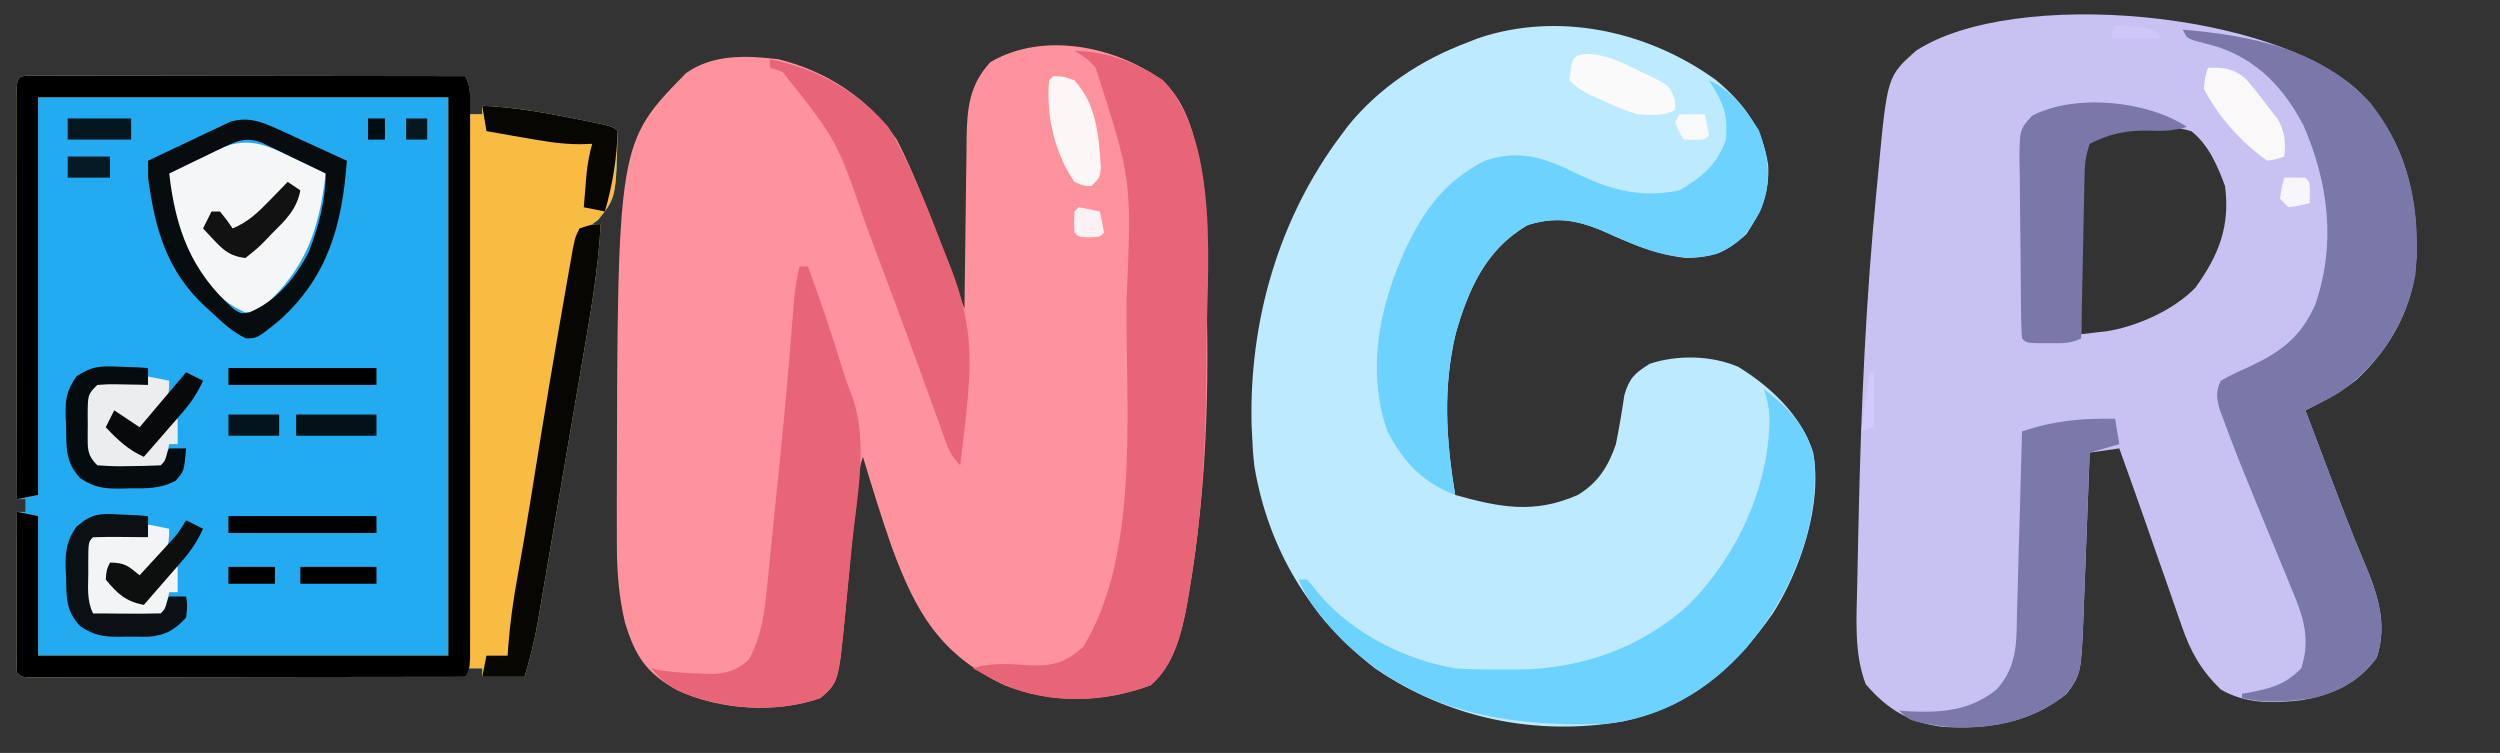<?xml version="1.0" encoding="UTF-8"?>
<svg version="1.1" xmlns="http://www.w3.org/2000/svg" width="591" height="178">
<rect width="100%" height="100%" fill="#333333" stroke="none"/>
<path d="M0 0 C0.773 0.001 1.547 0.002 2.344 0.003 C3.228 0.001 4.113 0 5.025 -0.001 C6.003 0.002 6.981 0.006 7.989 0.01 C9.014 0.009 10.038 0.009 11.093 0.009 C14.497 0.01 17.9 0.018 21.304 0.025 C23.656 0.027 26.009 0.029 28.362 0.03 C34.568 0.034 40.774 0.043 46.98 0.054 C53.307 0.065 59.634 0.069 65.962 0.074 C78.387 0.085 90.812 0.102 103.237 0.123 C104.715 3.08 104.297 5.865 104.237 9.123 C105.227 9.123 106.217 9.123 107.237 9.123 C107.237 8.463 107.237 7.803 107.237 7.123 C114.574 7.46 121.675 8.69 128.862 10.123 C129.764 10.301 130.665 10.479 131.594 10.663 C138.108 11.994 138.108 11.994 139.237 13.123 C138.877 28.874 138.877 28.874 134.612 34.123 C134.158 34.453 133.705 34.783 133.237 35.123 C133.897 35.123 134.557 35.123 135.237 35.123 C134.656 45.987 132.771 56.596 130.929 67.299 C130.598 69.238 130.268 71.177 129.938 73.116 C129.25 77.158 128.558 81.2 127.863 85.241 C126.975 90.409 126.094 95.579 125.217 100.749 C124.538 104.744 123.855 108.739 123.171 112.734 C122.845 114.64 122.52 116.546 122.196 118.452 C121.743 121.116 121.285 123.778 120.825 126.441 C120.628 127.609 120.628 127.609 120.427 128.801 C119.635 133.35 118.583 137.705 117.237 142.123 C113.937 142.123 110.637 142.123 107.237 142.123 C107.237 141.463 107.237 140.803 107.237 140.123 C105.917 140.123 104.597 140.123 103.237 140.123 C103.237 140.783 103.237 141.443 103.237 142.123 C89.564 142.146 75.891 142.164 62.218 142.175 C55.87 142.18 49.522 142.187 43.173 142.198 C37.053 142.209 30.932 142.215 24.811 142.218 C22.47 142.22 20.129 142.223 17.788 142.229 C14.522 142.236 11.256 142.237 7.989 142.237 C6.522 142.242 6.522 142.242 5.025 142.247 C4.14 142.246 3.255 142.245 2.344 142.243 C1.184 142.245 1.184 142.245 0 142.246 C-1.763 142.123 -1.763 142.123 -2.763 141.123 C-2.851 138.311 -2.878 135.524 -2.861 132.713 C-2.859 131.871 -2.858 131.029 -2.856 130.161 C-2.851 127.461 -2.838 124.761 -2.825 122.061 C-2.82 120.234 -2.816 118.408 -2.812 116.582 C-2.801 112.096 -2.783 107.609 -2.763 103.123 C-2.103 103.123 -1.443 103.123 -0.763 103.123 C-0.763 102.133 -0.763 101.143 -0.763 100.123 C-1.423 100.123 -2.083 100.123 -2.763 100.123 C-2.786 87.232 -2.804 74.342 -2.815 61.451 C-2.82 55.466 -2.827 49.481 -2.838 43.496 C-2.849 37.725 -2.855 31.955 -2.858 26.184 C-2.86 23.977 -2.863 21.77 -2.869 19.563 C-2.876 16.484 -2.877 13.404 -2.876 10.324 C-2.88 9.402 -2.884 8.48 -2.887 7.53 C-2.875 0.201 -2.875 0.201 0 0 Z " fill="#23ABF1" transform="translate(6.763,17.877)"/>
<path d="M0 0 C10.311 9.242 9.406 28.226 10.124 40.925 C11.356 67.656 10.937 94.527 6.422 120.934 C6.273 121.82 6.123 122.707 5.97 123.62 C4.669 130.581 2.896 138.286 -2.703 143.059 C-13.914 147.205 -26.128 147.512 -37.273 143.023 C-52.469 135.798 -58.238 125.797 -63.927 110.27 C-66.386 103.265 -68.547 96.161 -70.703 89.059 C-72.012 92.984 -72.24 96.907 -72.605 101.004 C-72.775 102.822 -72.945 104.639 -73.115 106.457 C-73.378 109.314 -73.639 112.17 -73.898 115.027 C-74.15 117.791 -74.409 120.554 -74.668 123.316 C-74.742 124.157 -74.816 124.998 -74.892 125.865 C-76.445 142.268 -76.445 142.268 -80.703 146.059 C-91.135 149.771 -104.541 148.902 -114.52 144.266 C-121.89 140.192 -124.517 136.274 -126.977 128.156 C-128.368 122.226 -128.86 116.412 -128.871 110.336 C-128.875 109.606 -128.88 108.876 -128.884 108.125 C-128.894 105.748 -128.894 103.372 -128.891 100.996 C-128.89 100.177 -128.889 99.357 -128.889 98.513 C-128.722 14.852 -128.722 14.852 -112.547 -1.629 C-106.15 -6.183 -98.218 -5.851 -90.703 -4.941 C-79.293 -2.133 -69.386 4.327 -62.703 14.059 C-58.362 22.451 -55.194 31.41 -51.891 40.246 C-51.384 41.593 -50.877 42.94 -50.369 44.287 C-49.143 47.543 -47.922 50.8 -46.703 54.059 C-46.694 53.161 -46.694 53.161 -46.685 52.245 C-46.621 45.999 -46.537 39.754 -46.441 33.508 C-46.407 31.179 -46.379 28.851 -46.357 26.522 C-46.323 23.168 -46.271 19.815 -46.215 16.461 C-46.208 15.425 -46.202 14.39 -46.195 13.322 C-46.055 6.384 -45.449 1.047 -40.578 -4.254 C-28.157 -11.545 -11.223 -8.061 0 0 Z " fill="#FE939D" transform="translate(274.703,18.941)"/>
<path d="M0 0 C10.46 10.989 13.546 23.891 13.27 38.637 C12.763 50.156 7.372 60.153 -1.086 67.914 C-4.835 70.83 -8.746 72.891 -13 75 C-11.549 78.847 -10.095 82.693 -8.64 86.538 C-8.131 87.886 -7.622 89.233 -7.114 90.581 C-4.551 97.379 -1.98 104.163 0.871 110.848 C4.043 118.322 6.482 125.473 3.875 133.438 C-0.638 139.605 -6.474 142.182 -13.832 143.512 C-20.46 144.303 -27.083 144.46 -33 141 C-37.627 136.521 -40.221 131.984 -42.254 125.934 C-42.656 124.8 -42.656 124.8 -43.067 123.643 C-43.913 121.246 -44.738 118.842 -45.562 116.438 C-46.118 114.853 -46.674 113.269 -47.232 111.686 C-48.318 108.599 -49.395 105.51 -50.465 102.417 C-52.598 96.262 -54.797 90.131 -57 84 C-60.465 84.495 -60.465 84.495 -64 85 C-64.021 85.571 -64.041 86.142 -64.062 86.73 C-64.28 92.701 -64.509 98.671 -64.745 104.641 C-64.831 106.866 -64.914 109.091 -64.995 111.316 C-65.111 114.523 -65.238 117.73 -65.367 120.938 C-65.401 121.924 -65.434 122.911 -65.468 123.928 C-66.033 137.226 -66.033 137.226 -69.41 141.988 C-78.043 148.907 -88.026 150.489 -98.93 149.82 C-106.734 148.761 -111.83 145.681 -116.938 139.75 C-119.744 132.487 -119.12 124.024 -118.949 116.352 C-118.931 115.354 -118.913 114.356 -118.895 113.328 C-118.833 110.093 -118.762 106.859 -118.688 103.625 C-118.663 102.512 -118.639 101.398 -118.614 100.251 C-118.04 74.387 -116.905 48.652 -114.373 22.9 C-114.21 21.244 -114.052 19.587 -113.897 17.93 C-111.826 -3.958 -111.826 -3.958 -105.062 -10 C-81.949 -25.094 -20.014 -19.426 0 0 Z M-64 11 C-65.831 13.806 -66.247 15.994 -66.227 19.31 C-66.227 20.15 -66.227 20.991 -66.227 21.857 C-66.216 22.755 -66.206 23.653 -66.195 24.578 C-66.191 25.968 -66.191 25.968 -66.187 27.386 C-66.176 30.341 -66.15 33.295 -66.125 36.25 C-66.115 38.255 -66.106 40.26 -66.098 42.266 C-66.076 47.177 -66.041 52.089 -66 57 C-64.745 56.856 -63.49 56.712 -62.198 56.563 C-61.492 56.482 -60.786 56.401 -60.059 56.318 C-52.863 55.207 -44.124 51.307 -39 46 C-33.484 38.303 -30.763 31.528 -32 22 C-33.742 17.232 -35.903 12.182 -40 9 C-48.054 6.703 -56.566 7.215 -64 11 Z " fill="#C8C2F3" transform="translate(558,22)"/>
<path d="M0 0 C6.621 5.501 11.084 11.498 12.355 20.145 C12.699 26.653 10.688 31.005 7.23 36.395 C2.792 40.544 -1.292 42.153 -7.402 42.023 C-14.636 41.088 -20.706 38.398 -27.312 35.426 C-33.374 32.981 -38.203 32.322 -44.457 34.27 C-54.28 39.855 -58.507 49.399 -61.52 59.957 C-64.595 72.9 -63.783 85 -61.645 98.082 C-51.108 101.032 -42.947 102.641 -32.645 98.082 C-27.839 95.198 -25.427 91.306 -23.645 86.082 C-22.876 82.214 -22.213 78.376 -21.648 74.473 C-20.454 70.438 -19.171 69.274 -15.645 67.082 C-9.174 64.925 -0.942 65.062 5.352 67.848 C12.981 72.547 20.19 79.326 22.977 88.02 C25.243 100.358 19.986 115.698 13.535 125.984 C4.345 139.121 -6.117 147.987 -21.982 151.617 C-42.577 155.215 -63.232 150.877 -80.461 139.168 C-96.026 127.239 -105.865 110.687 -109.098 91.375 C-109.39 88.936 -109.553 86.536 -109.645 84.082 C-109.684 83.27 -109.724 82.458 -109.766 81.621 C-110.392 57.068 -103.403 32.77 -88.645 13.082 C-88.103 12.356 -87.562 11.631 -87.004 10.883 C-79.6 1.735 -69.606 -4.843 -58.645 -8.918 C-57.442 -9.396 -57.442 -9.396 -56.215 -9.883 C-37.158 -16.324 -15.903 -11.534 0 0 Z " fill="#BDEAFE" transform="translate(405.645,18.918)"/>
<path d="M0 0 C0.773 0.001 1.547 0.002 2.344 0.003 C3.228 0.001 4.113 0 5.025 -0.001 C6.003 0.002 6.981 0.006 7.989 0.01 C9.014 0.009 10.038 0.009 11.093 0.009 C14.497 0.01 17.9 0.018 21.304 0.025 C23.656 0.027 26.009 0.029 28.362 0.03 C34.568 0.034 40.774 0.043 46.98 0.054 C53.307 0.065 59.634 0.069 65.962 0.074 C78.387 0.085 90.812 0.102 103.237 0.123 C104.715 3.08 104.297 5.865 104.237 9.123 C105.227 9.123 106.217 9.123 107.237 9.123 C107.237 8.463 107.237 7.803 107.237 7.123 C114.574 7.46 121.675 8.69 128.862 10.123 C129.764 10.301 130.665 10.479 131.594 10.663 C138.108 11.994 138.108 11.994 139.237 13.123 C138.877 28.874 138.877 28.874 134.612 34.123 C134.158 34.453 133.705 34.783 133.237 35.123 C133.897 35.123 134.557 35.123 135.237 35.123 C134.656 45.987 132.771 56.596 130.929 67.299 C130.598 69.238 130.268 71.177 129.938 73.116 C129.25 77.158 128.558 81.2 127.863 85.241 C126.975 90.409 126.094 95.579 125.217 100.749 C124.538 104.744 123.855 108.739 123.171 112.734 C122.845 114.64 122.52 116.546 122.196 118.452 C121.743 121.116 121.285 123.778 120.825 126.441 C120.628 127.609 120.628 127.609 120.427 128.801 C119.635 133.35 118.583 137.705 117.237 142.123 C113.937 142.123 110.637 142.123 107.237 142.123 C107.237 141.463 107.237 140.803 107.237 140.123 C105.917 140.123 104.597 140.123 103.237 140.123 C103.237 140.783 103.237 141.443 103.237 142.123 C89.564 142.146 75.891 142.164 62.218 142.175 C55.87 142.18 49.522 142.187 43.173 142.198 C37.053 142.209 30.932 142.215 24.811 142.218 C22.47 142.22 20.129 142.223 17.788 142.229 C14.522 142.236 11.256 142.237 7.989 142.237 C6.522 142.242 6.522 142.242 5.025 142.247 C4.14 142.246 3.255 142.245 2.344 142.243 C1.184 142.245 1.184 142.245 0 142.246 C-1.763 142.123 -1.763 142.123 -2.763 141.123 C-2.851 138.311 -2.878 135.524 -2.861 132.713 C-2.859 131.871 -2.858 131.029 -2.856 130.161 C-2.851 127.461 -2.838 124.761 -2.825 122.061 C-2.82 120.234 -2.816 118.408 -2.812 116.582 C-2.801 112.096 -2.783 107.609 -2.763 103.123 C-1.113 103.453 0.537 103.783 2.237 104.123 C2.237 115.013 2.237 125.903 2.237 137.123 C34.247 137.123 66.257 137.123 99.237 137.123 C99.237 93.563 99.237 50.003 99.237 5.123 C67.227 5.123 35.217 5.123 2.237 5.123 C2.237 36.143 2.237 67.163 2.237 99.123 C-0.238 99.618 -0.238 99.618 -2.763 100.123 C-2.786 87.232 -2.804 74.342 -2.815 61.451 C-2.82 55.466 -2.827 49.481 -2.838 43.496 C-2.849 37.725 -2.855 31.955 -2.858 26.184 C-2.86 23.977 -2.863 21.77 -2.869 19.563 C-2.876 16.484 -2.877 13.404 -2.876 10.324 C-2.88 9.402 -2.884 8.48 -2.887 7.53 C-2.875 0.201 -2.875 0.201 0 0 Z " fill="#F8BC43" transform="translate(6.763,17.877)"/>
<path d="M0 0 C16.565 1.458 32.306 4.568 44.25 17.188 C53.856 29.304 56.358 43.008 55 58 C52.929 69.352 46.48 79.147 37.055 85.781 C34.439 87.333 31.724 88.649 29 90 C30.451 93.847 31.905 97.693 33.36 101.538 C33.869 102.886 34.378 104.233 34.886 105.581 C37.449 112.379 40.02 119.163 42.871 125.848 C46.043 133.322 48.482 140.473 45.875 148.438 C42.016 153.711 37.302 156.419 31 158 C25.161 158.857 19.779 159.395 14 158 C14 157.67 14 157.34 14 157 C14.592 156.902 15.183 156.804 15.793 156.703 C20.824 155.751 24.316 154.799 28 151 C30.347 143.958 28.413 138.567 25.676 132.059 C25.333 131.214 24.989 130.369 24.636 129.499 C23.539 126.807 22.427 124.122 21.312 121.438 C12.777 100.66 12.777 100.66 9.918 92.973 C9.517 91.904 9.117 90.836 8.704 89.735 C7.982 86.932 7.789 85.612 9 83 C11.213 81.754 13.304 80.742 15.625 79.75 C23.058 76.26 27.883 72.787 31.301 65.059 C36.282 50.833 34.492 36.351 28.574 22.715 C24.01 13.952 17.826 7.298 8.297 4.09 C6.54 3.59 4.776 3.117 3.004 2.676 C1 2 1 2 0 0 Z " fill="#7A77A9" transform="translate(516,7)"/>
<path d="M0 0 C7.944 0.265 14.33 2.637 21 7 C34.811 22.104 31.211 52.8 31.188 72 C31.187 73.355 31.187 73.355 31.186 74.738 C31.153 92.7 30.156 110.149 27.125 127.875 C26.901 129.205 26.901 129.205 26.673 130.561 C25.372 137.522 23.599 145.227 18 150 C6.773 154.152 -5.778 154.593 -16.852 149.754 C-19.267 148.553 -21.644 147.313 -24 146 C-19.483 144.467 -14.711 145.046 -10.02 145.303 C-4.788 145.436 -1.918 144.455 2 141 C15.137 119.917 12.281 86.257 12.312 62.438 C12.316 61.329 12.32 60.221 12.323 59.078 C13.55 30.473 13.55 30.473 5 4 C2.967 1.837 2.967 1.837 0 0 Z " fill="#E86477" transform="translate(254,12)"/>
<path d="M0 0 C0.773 0.001 1.547 0.002 2.344 0.003 C3.228 0.001 4.113 0 5.025 -0.001 C6.003 0.002 6.981 0.006 7.989 0.01 C9.014 0.009 10.038 0.009 11.093 0.009 C14.497 0.01 17.9 0.018 21.304 0.025 C23.656 0.027 26.009 0.029 28.362 0.03 C34.568 0.034 40.774 0.043 46.98 0.054 C53.307 0.065 59.634 0.069 65.962 0.074 C78.387 0.085 90.812 0.102 103.237 0.123 C104.545 2.739 104.363 4.658 104.364 7.589 C104.368 9.331 104.368 9.331 104.373 11.107 C104.37 13.027 104.37 13.027 104.367 14.986 C104.368 16.343 104.37 17.7 104.372 19.056 C104.376 22.746 104.375 26.436 104.371 30.126 C104.369 33.982 104.371 37.838 104.373 41.695 C104.375 48.171 104.372 54.648 104.367 61.124 C104.362 68.619 104.364 76.113 104.369 83.608 C104.374 90.035 104.375 96.462 104.372 102.89 C104.37 106.732 104.37 110.574 104.373 114.416 C104.376 118.027 104.374 121.639 104.369 125.25 C104.367 127.213 104.37 129.176 104.373 131.139 C104.37 132.3 104.367 133.461 104.364 134.657 C104.364 136.177 104.364 136.177 104.363 137.727 C104.237 140.123 104.237 140.123 103.237 142.123 C89.564 142.146 75.891 142.164 62.218 142.175 C55.87 142.18 49.522 142.187 43.173 142.198 C37.053 142.209 30.932 142.215 24.811 142.218 C22.47 142.22 20.129 142.223 17.788 142.229 C14.522 142.236 11.256 142.237 7.989 142.237 C6.522 142.242 6.522 142.242 5.025 142.247 C4.14 142.246 3.255 142.245 2.344 142.243 C1.184 142.245 1.184 142.245 0 142.246 C-1.763 142.123 -1.763 142.123 -2.763 141.123 C-2.851 138.311 -2.878 135.524 -2.861 132.713 C-2.859 131.871 -2.858 131.029 -2.856 130.161 C-2.851 127.461 -2.838 124.761 -2.825 122.061 C-2.82 120.234 -2.816 118.408 -2.812 116.582 C-2.801 112.096 -2.783 107.609 -2.763 103.123 C-1.113 103.453 0.537 103.783 2.237 104.123 C2.237 115.013 2.237 125.903 2.237 137.123 C34.247 137.123 66.257 137.123 99.237 137.123 C99.237 93.563 99.237 50.003 99.237 5.123 C67.227 5.123 35.217 5.123 2.237 5.123 C2.237 36.143 2.237 67.163 2.237 99.123 C-0.238 99.618 -0.238 99.618 -2.763 100.123 C-2.786 87.232 -2.804 74.342 -2.815 61.451 C-2.82 55.466 -2.827 49.481 -2.838 43.496 C-2.849 37.725 -2.855 31.955 -2.858 26.184 C-2.86 23.977 -2.863 21.77 -2.869 19.563 C-2.876 16.484 -2.877 13.404 -2.876 10.324 C-2.88 9.402 -2.884 8.48 -2.887 7.53 C-2.875 0.201 -2.875 0.201 0 0 Z " fill="#000000" transform="translate(6.763,17.877)"/>
<path d="M0 0 C5.528 2.436 8.604 6.834 11.812 11.812 C14.261 18.385 14.94 24.686 12 31.184 C9.443 35.828 6.863 38.961 1.938 41 C-7.946 43.724 -16.788 39.338 -25.668 35.344 C-31.73 32.899 -36.558 32.24 -42.812 34.188 C-52.635 39.773 -56.863 49.317 -59.875 59.875 C-62.95 72.818 -62.139 84.918 -60 98 C-67.751 95.021 -72.137 90.283 -76 83 C-81.114 68.404 -77.853 53.04 -71.52 39.399 C-66.996 30.116 -62.242 23.769 -53 19 C-44.7 16.233 -38.876 18.292 -31.312 22 C-23.19 25.919 -16.113 27.893 -7 26 C-1.776 22.993 2.056 19.831 4 14 C4.585 7.912 3.234 4.953 0 0 Z " fill="#6DD2FE" transform="translate(404,19)"/>
<path d="M0 0 C6.091 4.671 10.535 9.172 11.938 16.938 C13.066 33.066 6.062 48.866 -4 61 C-13.001 71.242 -24.657 78.207 -38.533 79.177 C-61.533 79.703 -81.538 76.342 -99 60 C-103.559 55.418 -107.531 51.017 -110 45 C-109.34 45 -108.68 45 -108 45 C-106.976 46.149 -106.006 47.347 -105.062 48.562 C-97.236 57.756 -84.857 63.959 -73 66 C-69.183 66.274 -65.388 66.28 -61.562 66.25 C-60.577 66.258 -59.592 66.265 -58.576 66.273 C-43.27 66.233 -28.811 61.131 -17.469 50.664 C-6.368 39.263 1.078 23.364 1.312 7.25 C1.223 4.467 0.896 2.687 0 0 Z " fill="#6ED2FE" transform="translate(417,92)"/>
<path d="M0 0 C0.66 0 1.32 0 2 0 C4.912 7.961 7.671 15.918 10.086 24.047 C10.878 26.606 11.789 29.065 12.75 31.562 C16.225 42.238 13.502 54.959 12.401 65.928 C12.125 68.691 11.861 71.456 11.598 74.221 C11.423 76.005 11.247 77.79 11.07 79.574 C10.955 80.793 10.955 80.793 10.836 82.037 C9.175 98.284 9.175 98.284 5 102 C-5.626 105.782 -18.828 104.689 -29 100.121 C-31.443 98.752 -33.269 97.203 -35 95 C-34.258 95.165 -33.515 95.33 -32.75 95.5 C-29.438 95.942 -26.274 96.168 -22.938 96.25 C-21.936 96.276 -20.934 96.302 -19.902 96.328 C-16.393 95.931 -14.723 95.259 -12 93 C-8.64 86.816 -8.133 80.623 -7.465 73.691 C-7.279 71.894 -7.279 71.894 -7.089 70.06 C-6.694 66.229 -6.316 62.396 -5.938 58.562 C-5.68 56.051 -5.422 53.54 -5.162 51.029 C-3.848 38.187 -2.635 25.341 -1.649 12.469 C-1.578 11.555 -1.506 10.641 -1.432 9.699 C-1.372 8.908 -1.312 8.117 -1.251 7.302 C-0.981 4.827 -0.522 2.433 0 0 Z " fill="#E86477" transform="translate(189,63)"/>
<path d="M0 0 C0.495 2.97 0.495 2.97 1 6 C-1.31 6.66 -3.62 7.32 -6 8 C-6.031 8.857 -6.031 8.857 -6.062 9.73 C-6.28 15.701 -6.509 21.671 -6.745 27.641 C-6.831 29.866 -6.914 32.091 -6.995 34.316 C-7.111 37.523 -7.238 40.73 -7.367 43.938 C-7.417 45.418 -7.417 45.418 -7.468 46.928 C-8.033 60.226 -8.033 60.226 -11.41 64.988 C-19.986 71.861 -30.28 73.787 -41.141 72.68 C-48.541 71.459 -48.541 71.459 -51 69 C-50.178 69.058 -49.355 69.116 -48.508 69.176 C-40.713 69.491 -34.288 68.98 -28 64 C-22.972 58.403 -23.315 52.655 -23.172 45.383 C-23.133 44.171 -23.094 42.958 -23.055 41.709 C-22.935 37.848 -22.842 33.987 -22.75 30.125 C-22.674 27.503 -22.596 24.88 -22.516 22.258 C-22.324 15.839 -22.154 9.42 -22 3 C-14.585 0.449 -7.781 -0.159 0 0 Z " fill="#7B78AA" transform="translate(500,99)"/>
<path d="M0 0 C11.251 2.292 20.368 7.321 28 16 C33.196 24.772 37.03 34.395 40.655 43.904 C41.178 45.262 41.712 46.616 42.258 47.966 C46.269 57.886 47.815 66.15 47 77 C46.896 78.463 46.896 78.463 46.791 79.956 C46.576 82.459 46.305 84.945 46 87.438 C45.905 88.276 45.809 89.115 45.711 89.979 C45.481 91.987 45.242 93.993 45 96 C42.642 93.642 42.078 91.856 40.961 88.719 C40.553 87.587 40.146 86.455 39.726 85.289 C39.507 84.674 39.288 84.06 39.062 83.426 C37.862 80.061 36.637 76.705 35.414 73.348 C35.149 72.618 34.883 71.888 34.609 71.136 C31.392 62.306 28.112 53.5 24.793 44.708 C24.105 42.881 23.42 41.052 22.739 39.222 C15.891 19.203 15.891 19.203 3 3 C2.01 2.67 1.02 2.34 0 2 C0 1.34 0 0.68 0 0 Z " fill="#E86477" transform="translate(182,14)"/>
<path d="M0 0 C0.693 0.329 1.386 0.659 2.1 0.998 C3.798 1.806 5.493 2.621 7.188 3.438 C5.594 17.003 2.439 25.939 -7.781 35.227 C-9.812 36.438 -9.812 36.438 -11.82 36.301 C-19.358 33.035 -23.304 26.648 -26.625 19.445 C-28.754 14.054 -29.812 9.225 -29.812 3.438 C-27.091 2.066 -24.362 0.715 -21.625 -0.625 C-20.856 -1.015 -20.087 -1.405 -19.295 -1.807 C-11.49 -5.592 -7.462 -3.606 0 0 Z " fill="#F5F6F7" transform="translate(69.812,37.562)"/>
<path d="M0 0 C-3.2 0.972 -5.921 1.018 -9.25 0.875 C-14.575 0.825 -18.234 1.617 -23 4 C-23.912 6.736 -24.147 8.461 -24.205 11.288 C-24.225 12.149 -24.245 13.009 -24.266 13.896 C-24.282 14.821 -24.299 15.746 -24.316 16.699 C-24.337 17.649 -24.358 18.6 -24.379 19.579 C-24.445 22.615 -24.504 25.651 -24.562 28.688 C-24.606 30.745 -24.649 32.803 -24.693 34.861 C-24.8 39.907 -24.902 44.954 -25 50 C-27.623 51.312 -29.637 51.133 -32.562 51.125 C-33.554 51.128 -34.545 51.13 -35.566 51.133 C-38 51 -38 51 -39 50 C-39.119 48.457 -39.17 46.908 -39.193 45.36 C-39.209 44.372 -39.225 43.384 -39.242 42.366 C-39.286 37.838 -39.327 33.31 -39.35 28.782 C-39.367 26.391 -39.394 24 -39.432 21.609 C-39.487 18.17 -39.509 14.732 -39.523 11.293 C-39.546 10.223 -39.569 9.153 -39.592 8.051 C-39.571 0.63 -39.571 0.63 -36.588 -2.66 C-26.427 -7.922 -9.391 -6.21 0 0 Z " fill="#7A77A9" transform="translate(517,30)"/>
<path d="M0 0 C1.329 0.604 1.329 0.604 2.686 1.221 C3.598 1.642 4.51 2.062 5.449 2.496 C6.381 2.921 7.312 3.346 8.271 3.783 C10.562 4.829 12.85 5.879 15.137 6.934 C14.037 21.915 10.735 34.394 -0.883 44.73 C-6.089 48.942 -6.089 48.942 -8.73 48.914 C-11.937 47.44 -14.319 45.136 -16.863 42.746 C-17.384 42.276 -17.905 41.806 -18.441 41.322 C-27.505 32.934 -30.266 22.864 -31.863 10.934 C-31.863 9.614 -31.863 8.294 -31.863 6.934 C-28.311 5.224 -24.745 3.545 -21.176 1.871 C-20.168 1.386 -19.161 0.9 -18.123 0.4 C-17.147 -0.054 -16.17 -0.508 -15.164 -0.977 C-14.269 -1.401 -13.373 -1.825 -12.45 -2.262 C-7.81 -3.705 -4.255 -1.949 0 0 Z M-13.875 3.684 C-15.011 4.225 -15.011 4.225 -16.17 4.777 C-17.348 5.35 -17.348 5.35 -18.551 5.934 C-19.348 6.315 -20.145 6.697 -20.967 7.09 C-22.935 8.033 -24.9 8.981 -26.863 9.934 C-25.344 23.106 -21.712 33.039 -11.574 42.035 C-9.893 43.113 -9.893 43.113 -7.898 42.77 C-1.558 40.165 3.058 34.514 6.105 28.543 C8.417 22.694 10.137 16.244 10.137 9.934 C7.37 8.591 4.598 7.261 1.824 5.934 C1.039 5.552 0.253 5.17 -0.557 4.777 C-1.314 4.416 -2.071 4.055 -2.852 3.684 C-3.548 3.348 -4.245 3.013 -4.962 2.668 C-8.47 1.313 -10.658 2.136 -13.875 3.684 Z " fill="#070C0F" transform="translate(66.863,31.066)"/>
<path d="M0 0 C-0.581 10.863 -2.466 21.473 -4.309 32.176 C-4.639 34.115 -4.969 36.054 -5.299 37.993 C-5.987 42.035 -6.68 46.077 -7.374 50.118 C-8.262 55.286 -9.143 60.456 -10.02 65.626 C-10.699 69.621 -11.382 73.616 -12.066 77.611 C-12.392 79.517 -12.717 81.423 -13.041 83.329 C-13.494 85.993 -13.952 88.655 -14.412 91.318 C-14.543 92.096 -14.675 92.875 -14.81 93.678 C-15.602 98.227 -16.654 102.582 -18 107 C-21.3 107 -24.6 107 -28 107 C-27.67 105.35 -27.34 103.7 -27 102 C-25.35 102 -23.7 102 -22 102 C-21.963 101.403 -21.925 100.806 -21.887 100.191 C-21.452 94.455 -20.672 88.836 -19.633 83.18 C-18.57 77.275 -17.552 71.366 -16.605 65.441 C-16.491 64.726 -16.376 64.01 -16.258 63.272 C-16.023 61.795 -15.787 60.319 -15.552 58.842 C-13.364 45.148 -11.084 31.472 -8.688 17.812 C-8.559 17.072 -8.43 16.331 -8.297 15.568 C-7.935 13.489 -7.568 11.41 -7.199 9.332 C-6.991 8.154 -6.783 6.975 -6.569 5.761 C-6 3 -6 3 -5 1 C-2 0 -2 0 0 0 Z " fill="#080602" transform="translate(142,53)"/>
<path d="M0 0 C1.254 0.054 2.509 0.108 3.801 0.164 C4.753 0.234 5.706 0.303 6.688 0.375 C6.688 2.025 6.688 3.675 6.688 5.375 C0.253 5.87 0.253 5.87 -6.312 6.375 C-6.312 11.985 -6.312 17.595 -6.312 23.375 C-3.714 23.272 -1.115 23.169 1.562 23.062 C2.38 23.038 3.197 23.013 4.039 22.987 C5.93 22.89 7.811 22.635 9.688 22.375 C10.348 21.385 11.008 20.395 11.688 19.375 C13.008 19.375 14.328 19.375 15.688 19.375 C16 21.625 16 21.625 15.688 24.375 C12.891 27.386 10.687 28.624 6.656 28.906 C5.167 28.917 3.677 28.906 2.188 28.875 C1.441 28.89 0.695 28.906 -0.074 28.922 C-3.992 28.894 -5.903 28.638 -9.281 26.469 C-12.823 22.818 -12.592 19.486 -12.688 14.625 C-12.725 13.921 -12.762 13.217 -12.801 12.492 C-12.865 8.678 -12.502 6.03 -10.246 2.883 C-6.559 -0.269 -4.777 -0.268 0 0 Z " fill="#0A1013" transform="translate(28.312,121.625)"/>
<path d="M0 0 C1.254 0.045 2.509 0.09 3.801 0.137 C4.753 0.195 5.706 0.253 6.688 0.312 C6.688 1.633 6.688 2.953 6.688 4.312 C5.406 4.403 5.406 4.403 4.098 4.496 C2.993 4.58 1.888 4.664 0.75 4.75 C-0.352 4.831 -1.454 4.912 -2.59 4.996 C-5.224 5.017 -5.224 5.017 -6.312 6.312 C-6.412 8.824 -6.451 11.302 -6.438 13.812 C-6.441 14.515 -6.445 15.218 -6.449 15.941 C-6.756 19.417 -6.756 19.417 -5.312 22.312 C-2.818 22.466 -0.371 22.544 2.125 22.562 C3.166 22.593 3.166 22.593 4.229 22.625 C6.487 22.677 6.487 22.677 9.688 22.312 C10.348 21.323 11.008 20.332 11.688 19.312 C13.008 19.312 14.328 19.312 15.688 19.312 C15.205 24.743 15.205 24.743 13.168 26.984 C9.606 28.892 6.191 28.787 2.25 28.75 C1.124 28.78 1.124 28.78 -0.025 28.811 C-3.967 28.807 -5.882 28.588 -9.285 26.41 C-12.939 22.629 -12.595 19.018 -12.688 14 C-12.744 12.86 -12.744 12.86 -12.801 11.697 C-12.865 7.6 -12.62 5.763 -10.246 2.289 C-6.553 -0.199 -4.411 -0.206 0 0 Z " fill="#050C10" transform="translate(28.312,86.688)"/>
<path d="M0 0 C1.65 0.33 3.3 0.66 5 1 C5 5.582 4.482 6.055 1.5 9.25 C0.85 9.956 0.201 10.663 -0.469 11.391 C-0.974 11.922 -1.479 12.453 -2 13 C-3.98 11.68 -5.96 10.36 -8 9 C-8.448 13.126 -8.448 13.126 -5.5 15.75 C-4.675 16.492 -3.85 17.235 -3 18 C1.277 16.416 3.219 13.457 6 10 C6.33 10 6.66 10 7 10 C7 11.98 7 13.96 7 16 C6.34 16 5.68 16 5 16 C4.856 16.639 4.711 17.279 4.562 17.938 C4 20 4 20 3 21 C0.508 21.127 -1.945 21.185 -4.438 21.188 C-5.479 21.206 -5.479 21.206 -6.541 21.225 C-8.362 21.23 -10.183 21.122 -12 21 C-14.492 18.508 -14.26 16.996 -14.273 13.59 C-14.266 12.9 -14.258 12.211 -14.25 11.5 C-14.258 10.81 -14.265 10.121 -14.273 9.41 C-14.253 4.253 -14.253 4.253 -12 2 C-9.18 1.805 -9.18 1.805 -5.875 1.875 C-4.779 1.893 -3.684 1.911 -2.555 1.93 C-1.712 1.953 -0.869 1.976 0 2 C0 1.34 0 0.68 0 0 Z " fill="#EBEDEE" transform="translate(35,89)"/>
<path d="M0 0 C1.65 0.33 3.3 0.66 5 1 C5 5.582 4.482 6.055 1.5 9.25 C0.85 9.956 0.201 10.663 -0.469 11.391 C-0.974 11.922 -1.479 12.453 -2 13 C-3.98 11.68 -5.96 10.36 -8 9 C-8.955 10.725 -8.955 10.725 -9 13 C-6.917 15.917 -6.917 15.917 -4 18 C-1.331 17.81 -0.251 17.246 1.668 15.371 C2.169 14.733 2.671 14.095 3.188 13.438 C4.109 12.278 5.042 11.129 6 10 C6.33 10 6.66 10 7 10 C7 11.98 7 13.96 7 16 C6.34 16 5.68 16 5 16 C4.856 16.639 4.711 17.279 4.562 17.938 C4 20 4 20 3 21 C0.303 21.073 -2.367 21.092 -5.062 21.062 C-5.821 21.058 -6.58 21.053 -7.361 21.049 C-9.241 21.037 -11.12 21.019 -13 21 C-14.525 17.95 -14.144 14.779 -14.125 11.438 C-14.129 10.739 -14.133 10.041 -14.137 9.322 C-14.127 4.127 -14.127 4.127 -13 3 C-10.814 2.927 -8.625 2.916 -6.438 2.938 C-4.641 2.951 -4.641 2.951 -2.809 2.965 C-1.882 2.976 -0.955 2.988 0 3 C0 2.01 0 1.02 0 0 Z " fill="#F2F4F5" transform="translate(35,124)"/>
<path d="M0 0 C7.336 0.337 14.438 1.567 21.625 3 C22.526 3.178 23.428 3.356 24.356 3.54 C30.871 4.871 30.871 4.871 32 6 C31.851 12.525 30.772 18.738 29 25 C27.35 24.67 25.7 24.34 24 24 C24.142 22.25 24.289 20.5 24.438 18.75 C24.559 17.288 24.559 17.288 24.684 15.797 C24.951 13.435 25.354 11.281 26 9 C24.559 9.046 24.559 9.046 23.09 9.094 C18.489 9.094 14.08 8.308 9.562 7.5 C8.322 7.285 8.322 7.285 7.057 7.066 C5.037 6.716 3.018 6.359 1 6 C0.67 4.02 0.34 2.04 0 0 Z " fill="#080602" transform="translate(114,25)"/>
<path d="M0 0 C4.508 0.382 7.773 1.955 11.77 3.98 C12.497 4.32 13.225 4.66 13.975 5.01 C19.221 7.625 19.221 7.625 20.438 11.062 C20.444 11.799 20.45 12.535 20.457 13.293 C17.379 14.832 14.869 14.509 11.457 14.293 C7.781 13.051 7.781 13.051 4.145 11.418 C3.525 11.149 2.906 10.879 2.268 10.602 C-0.425 9.403 -2.442 8.394 -4.543 6.293 C-3.829 0.441 -3.829 0.441 0 0 Z " fill="#FAFAFB" transform="translate(375.543,12.707)"/>
<path d="M0 0 C2.312 0.062 2.312 0.062 5 1 C10.254 6.704 10.725 14.082 11.25 21.562 C11 24 11 24 9 26 C7.062 25.938 7.062 25.938 5 25 C0.276 18.205 -1.731 9.219 -1 1 C-0.67 0.67 -0.34 0.34 0 0 Z " fill="#FDF6F7" transform="translate(249,18)"/>
<path d="M0 0 C3.795 0 5.967 0.102 8.883 2.637 C10.693 4.694 12.364 6.802 14 9 C14.804 10.031 15.609 11.062 16.438 12.125 C18.201 15.369 18.346 17.362 18 21 C16.203 21.641 16.203 21.641 14 22 C7.795 17.705 2.51 11.697 -1 5 C-0.719 2.16 -0.719 2.16 0 0 Z " fill="#FBF8FA" transform="translate(522,16)"/>
<path d="M0 0 C1.32 0.66 2.64 1.32 4 2 C2.688 4.843 1.233 7.094 -0.82 9.453 C-1.355 10.072 -1.89 10.691 -2.441 11.328 C-2.997 11.962 -3.553 12.597 -4.125 13.25 C-4.688 13.9 -5.252 14.549 -5.832 15.219 C-7.218 16.816 -8.608 18.408 -10 20 C-14.261 19.17 -16.246 17.384 -19 14 C-18.812 11.688 -18.812 11.688 -18 10 C-14.483 10 -13.629 10.824 -11 13 C-9.351 11.211 -7.706 9.419 -6.062 7.625 C-5.594 7.117 -5.125 6.609 -4.643 6.086 C-2.023 3.257 -2.023 3.257 0 0 Z " fill="#0D0F0F" transform="translate(44,123)"/>
<path d="M0 0 C0.99 0.66 1.98 1.32 3 2 C2.14 6.598 -0.595 9.11 -3.812 12.312 C-4.347 12.875 -4.881 13.438 -5.432 14.018 C-7.02 15.613 -7.02 15.613 -10 18 C-13.384 17.573 -14.945 16.4 -17.25 13.938 C-17.771 13.39 -18.292 12.842 -18.828 12.277 C-19.215 11.856 -19.602 11.434 -20 11 C-19.34 9.68 -18.68 8.36 -18 7 C-17.34 7 -16.68 7 -16 7 C-14.375 9 -14.375 9 -13 11 C-9.319 9.464 -7.012 7.218 -4.25 4.375 C-3.451 3.558 -2.652 2.74 -1.828 1.898 C-1.225 1.272 -0.622 0.645 0 0 Z " fill="#121212" transform="translate(68,43)"/>
<path d="M0 0 C11.55 0 23.1 0 35 0 C35 1.32 35 2.64 35 4 C23.45 4 11.9 4 0 4 C0 2.68 0 1.36 0 0 Z " fill="#000000" transform="translate(54,122)"/>
<path d="M0 0 C11.55 0 23.1 0 35 0 C35 1.32 35 2.64 35 4 C23.45 4 11.9 4 0 4 C0 2.68 0 1.36 0 0 Z " fill="#000000" transform="translate(54,87)"/>
<path d="M0 0 C1.32 0.66 2.64 1.32 4 2 C2.688 4.843 1.233 7.094 -0.82 9.453 C-1.355 10.072 -1.89 10.691 -2.441 11.328 C-2.997 11.962 -3.553 12.597 -4.125 13.25 C-4.688 13.9 -5.252 14.549 -5.832 15.219 C-7.218 16.816 -8.608 18.408 -10 20 C-13.765 18.278 -16.151 16.008 -19 13 C-18.34 11.68 -17.68 10.36 -17 9 C-14.03 10.98 -14.03 10.98 -11 13 C-7.37 8.71 -3.74 4.42 0 0 Z " fill="#07090A" transform="translate(44,88)"/>
<path d="M0 0 C6.27 0 12.54 0 19 0 C19 1.65 19 3.3 19 5 C12.73 5 6.46 5 0 5 C0 3.35 0 1.7 0 0 Z " fill="#031119" transform="translate(70,98)"/>
<path d="M0 0 C4.95 0 9.9 0 15 0 C15 1.65 15 3.3 15 5 C10.05 5 5.1 5 0 5 C0 3.35 0 1.7 0 0 Z " fill="#041720" transform="translate(16,28)"/>
<path d="M0 0 C5.94 0 11.88 0 18 0 C18 1.32 18 2.64 18 4 C12.06 4 6.12 4 0 4 C0 2.68 0 1.36 0 0 Z " fill="#000000" transform="translate(71,134)"/>
<path d="M0 0 C3.96 0 7.92 0 12 0 C12 1.65 12 3.3 12 5 C8.04 5 4.08 5 0 5 C0 3.35 0 1.7 0 0 Z " fill="#04141C" transform="translate(54,98)"/>
<path d="M0 0 C3.3 0 6.6 0 10 0 C10 1.65 10 3.3 10 5 C6.7 5 3.4 5 0 5 C0 3.35 0 1.7 0 0 Z " fill="#051A24" transform="translate(16,37)"/>
<path d="M0 0 C3.63 0 7.26 0 11 0 C11 1.32 11 2.64 11 4 C7.37 4 3.74 4 0 4 C0 2.68 0 1.36 0 0 Z " fill="#000000" transform="translate(54,134)"/>
<path d="M0 0 C1.675 0.286 3.344 0.618 5 1 C5.382 2.656 5.714 4.325 6 6 C5 7 5 7 2.5 7.125 C0 7 0 7 -1 6 C-1.125 3.5 -1.125 3.5 -1 1 C-0.67 0.67 -0.34 0.34 0 0 Z " fill="#FDF2F3" transform="translate(255,49)"/>
<path d="M0 0 C1.666 -0.043 3.334 -0.041 5 0 C6 1 6 1 6.062 3.562 C6.042 4.367 6.021 5.171 6 6 C3.625 6.625 3.625 6.625 1 7 C0.34 6.34 -0.32 5.68 -1 5 C-0.625 2.375 -0.625 2.375 0 0 Z " fill="#F8F6FA" transform="translate(540,42)"/>
<path d="M0 0 C1.98 0 3.96 0 6 0 C6.382 1.656 6.714 3.325 7 5 C6 6 6 6 3.438 6.062 C2.231 6.032 2.231 6.032 1 6 C-0.062 4.125 -0.062 4.125 -1 2 C-0.67 1.34 -0.34 0.68 0 0 Z " fill="#F8F9FB" transform="translate(397,27)"/>
<path d="M0 0 C1.65 0 3.3 0 5 0 C5 1.65 5 3.3 5 5 C3.35 5 1.7 5 0 5 C0 3.35 0 1.7 0 0 Z " fill="#051822" transform="translate(96,28)"/>
<path d="M0 0 C1.459 0.114 2.917 0.242 4.375 0.375 C5.593 0.479 5.593 0.479 6.836 0.586 C9 1 9 1 11 3 C7.04 3 3.08 3 -1 3 C-0.67 2.01 -0.34 1.02 0 0 Z " fill="#D0C7F9" transform="translate(500,6)"/>
<path d="M0 0 C0.33 0 0.66 0 1 0 C1 4.29 1 8.58 1 13 C0.01 13.33 -0.98 13.66 -2 14 C-1.34 9.38 -0.68 4.76 0 0 Z " fill="#D1CBFB" transform="translate(442,88)"/>
<path d="M0 0 C1.32 0 2.64 0 4 0 C4 1.65 4 3.3 4 5 C2.68 5 1.36 5 0 5 C0 3.35 0 1.7 0 0 Z " fill="#020C11" transform="translate(87,28)"/>
</svg>
